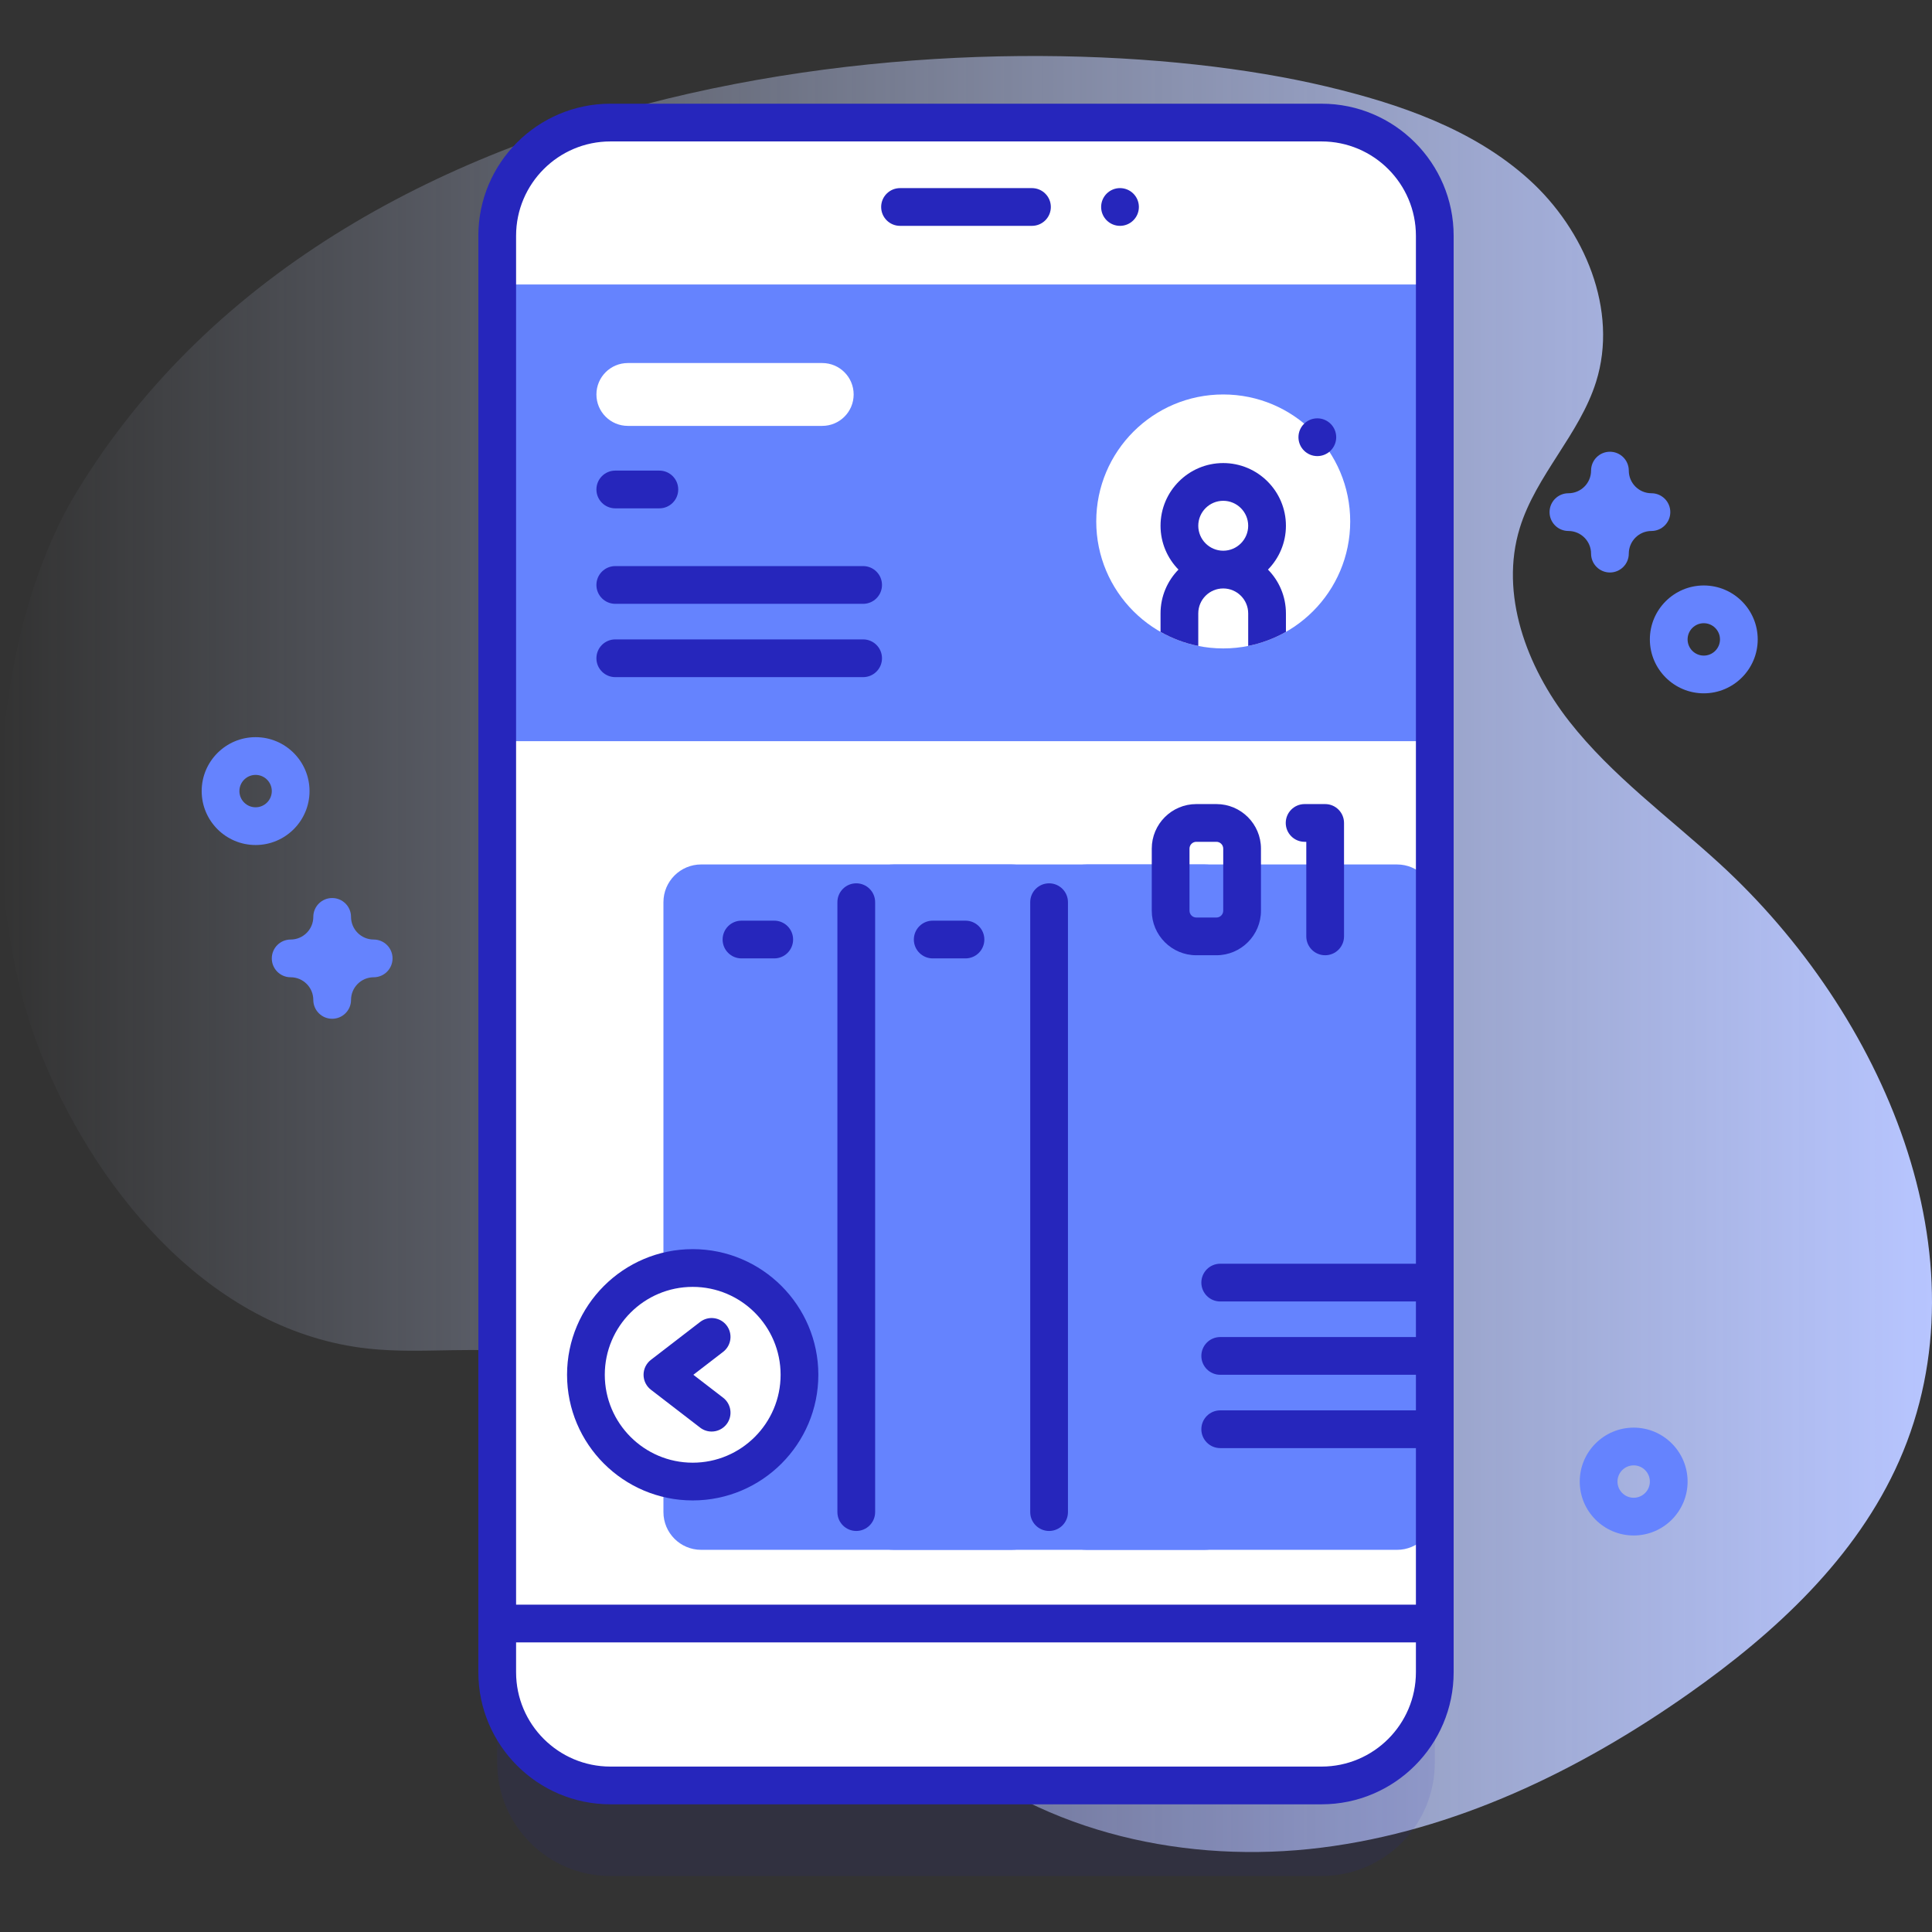 <svg id="Capa_1" enable-background="new 0 0 512 512" height="512" viewBox="0 0 512 512" width="512" xmlns="http://www.w3.org/2000/svg" xmlns:xlink="http://www.w3.org/1999/xlink"><rect x="0" y="0" width="512" height="512" fill="#333333" stroke="none"/><linearGradient id="SVGID_1_" gradientUnits="userSpaceOnUse" x1="0" x2="512" y1="252.822" y2="252.822"><stop offset="0" stop-color="#d2deff" stop-opacity="0"/><stop offset="1" stop-color="#b7c5ff"/></linearGradient><g><path d="m20.337 130.334c-23.967 39.398-26.493 107.613-8.937 150.256 15.377 37.351 45.966 72.41 86.12 76.801 14.766 1.615 29.858-1.024 44.472 1.638 50.258 9.152 68.952 71.09 108.01 104.014 27.183 22.913 64.898 31.022 100.174 26.607 35.276-4.414 68.302-20.363 97.376-40.824 22.957-16.157 44.436-36.022 55.764-61.707 23.744-53.839-4.19-118.501-47.587-158.239-13.516-12.377-28.581-23.294-39.875-37.727-11.293-14.434-18.48-33.695-13.099-51.214 4.293-13.977 15.849-24.812 20.227-38.763 5.958-18.984-3.035-40.28-17.802-53.616-14.767-13.335-34.308-20.039-53.666-24.64-81.103-19.281-258.823-11.525-331.177 107.414z" fill="url(#SVGID_1_)"/><g><g><g><path d="m350.232 497.161h-188.464c-16.568 0-30-13.431-30-30v-380.678c0-16.569 13.432-30 30-30h188.464c16.569 0 30 13.431 30 30v380.678c0 16.568-13.431 30-30 30z" fill="#2626bc" opacity=".1"/><path d="m350.232 473.161h-188.464c-16.568 0-30-13.431-30-30v-380.678c0-16.569 13.432-30 30-30h188.464c16.569 0 30 13.431 30 30v380.678c0 16.568-13.431 30-30 30z" fill="#fff"/><path d="m131.77 75.392h248.46v354.86h-248.46z" fill="#fff"/><path d="m131.77 75.392h248.46v121.026h-248.46z" fill="#6583fe"/><g><g><path d="m268.024 410.722h-82.206c-5.523 0-10-4.477-10-10v-161.633c0-5.523 4.477-10 10-10h82.206c5.523 0 10 4.477 10 10v161.633c0 5.523-4.477 10-10 10z" fill="#6583fe"/><path d="m319.127 410.722h-82.206c-5.523 0-10-4.477-10-10v-161.633c0-5.523 4.477-10 10-10h82.206c5.523 0 10 4.477 10 10v161.633c0 5.523-4.477 10-10 10z" fill="#6583fe"/><g><path d="m226.921 405.722c-2.761 0-5-2.239-5-5v-161.633c0-2.761 2.239-5 5-5s5 2.239 5 5v161.632c0 2.762-2.239 5.001-5 5.001z" fill="#2626bc"/></g><path d="m380.23 239.092v161.63c0 5.52-4.48 10-10 10h-82.21c-5.52 0-10-4.48-10-10v-161.63c0-5.53 4.48-10 10-10h82.21c5.52 0 10 4.47 10 10z" fill="#6583fe"/><g><path d="m278.02 405.722c-2.761 0-5-2.239-5-5v-161.63c0-2.761 2.239-5 5-5s5 2.239 5 5v161.63c0 2.761-2.239 5-5 5z" fill="#2626bc"/></g></g><g fill="#2626bc"><path d="m205.181 243.986h-8.681c-2.761 0-5 2.239-5 5s2.239 5 5 5h8.681c2.761 0 5-2.239 5-5s-2.239-5-5-5z"/><path d="m255.862 243.986h-8.681c-2.761 0-5 2.239-5 5s2.239 5 5 5h8.681c2.761 0 5-2.239 5-5s-2.239-5-5-5z"/><g><path d="m380.23 334.902v10h-56.86c-2.76 0-5-2.24-5-5s2.24-5 5-5z"/><g><path d="m380.23 373.762v10h-56.86c-2.76 0-5-2.24-5-5s2.24-5 5-5z"/><path d="m380.23 354.332v10h-56.86c-2.76 0-5-2.24-5-5s2.24-5 5-5z"/></g></g></g></g><path d="m350.232 478.161h-188.464c-19.299 0-35-15.701-35-35v-380.678c0-19.299 15.701-35 35-35h188.464c19.299 0 35 15.701 35 35v380.678c0 19.299-15.701 35-35 35zm-188.464-440.678c-13.785 0-25 11.215-25 25v380.678c0 13.785 11.215 25 25 25h188.464c13.785 0 25-11.215 25-25v-380.678c0-13.785-11.215-25-25-25z" fill="#2626bc"/><g><path d="m273.483 59.853h-34.966c-2.761 0-5-2.239-5-5s2.239-5 5-5h34.966c2.761 0 5 2.239 5 5s-2.239 5-5 5z" fill="#2626bc"/></g><path d="m301.815 54.851c0 2.762-2.239 5.002-5.002 5.002-2.762 0-5.002-2.239-5.002-5.002 0-2.762 2.239-5.002 5.002-5.002 2.763.001 5.002 2.24 5.002 5.002z" fill="#2626bc"/></g><g><circle cx="324.168" cy="138.188" fill="#fff" r="33.651"/><path d="m340.784 139.326c0-9.16-7.46-16.61-16.62-16.61s-16.61 7.45-16.61 16.61c0 4.52 1.82 8.62 4.75 11.62-2.93 2.99-4.75 7.09-4.75 11.61v4.9c3.07 1.74 6.43 3.02 10 3.73v-8.63c0-3.65 2.97-6.61 6.61-6.61 3.65 0 6.62 2.96 6.62 6.61v8.63c3.57-.71 6.93-1.99 10-3.73v-4.9c0-4.52-1.82-8.62-4.76-11.61 2.94-3 4.76-7.1 4.76-11.62zm-16.62 6.62c-3.64 0-6.61-2.97-6.61-6.62 0-3.64 2.97-6.61 6.61-6.61 3.65 0 6.62 2.97 6.62 6.61 0 3.65-2.97 6.62-6.62 6.62z" fill="#2626bc"/></g><g><path d="m166.387 96.208h51.511c4.601 0 8.329 3.729 8.329 8.329s-3.729 8.329-8.329 8.329h-51.511c-4.6 0-8.329-3.729-8.329-8.329s3.728-8.329 8.329-8.329z" fill="#fff"/></g><g><g><path d="m228.738 169.448h-65.681c-2.761 0-5 2.239-5 5s2.239 5 5 5h65.681c2.761 0 5-2.239 5-5s-2.238-5-5-5z" fill="#2626bc"/></g><g><path d="m228.738 150.02h-65.681c-2.761 0-5 2.239-5 5s2.239 5 5 5h65.681c2.761 0 5-2.239 5-5s-2.238-5-5-5z" fill="#2626bc"/></g><g><path d="m174.738 124.716h-11.681c-2.761 0-5 2.239-5 5s2.239 5 5 5h11.681c2.761 0 5-2.239 5-5s-2.238-5-5-5z" fill="#2626bc"/></g></g><g><g><path d="m322.365 253.151h-5.332c-6.508 0-11.803-5.295-11.803-11.803v-16.457c0-6.508 5.295-11.803 11.803-11.803h5.332c6.508 0 11.803 5.295 11.803 11.803v16.457c0 6.508-5.295 11.803-11.803 11.803zm-5.332-30.062c-.994 0-1.803.809-1.803 1.803v16.457c0 .994.809 1.803 1.803 1.803h5.332c.994 0 1.803-.809 1.803-1.803v-16.457c0-.994-.809-1.803-1.803-1.803z" fill="#2626bc"/></g><g><path d="m351.181 253.151c-2.762 0-5-2.239-5-5v-25.062h-.444c-2.762 0-5-2.239-5-5s2.238-5 5-5h5.444c2.762 0 5 2.239 5 5v30.062c0 2.761-2.238 5-5 5z" fill="#2626bc"/></g></g><circle cx="349.107" cy="115.868" fill="#2626bc" r="5.002"/><g><ellipse cx="183.572" cy="364.332" fill="#fff" rx="28.297" ry="28.297" transform="matrix(.707 -.707 .707 .707 -203.855 236.515)"/><g><path d="m183.572 397.628c-18.36 0-33.297-14.937-33.297-33.297s14.937-33.296 33.297-33.296 33.297 14.936 33.297 33.296-14.937 33.297-33.297 33.297zm0-56.593c-12.846 0-23.297 10.451-23.297 23.296s10.451 23.297 23.297 23.297 23.297-10.451 23.297-23.297-10.452-23.296-23.297-23.296z" fill="#2626bc"/></g><g><path d="m188.589 379.374c1.499 0 2.98-.671 3.965-1.949 1.685-2.189 1.276-5.328-.912-7.013l-7.897-6.08 7.897-6.08c2.188-1.685 2.596-4.824.912-7.013-1.685-2.186-4.826-2.594-7.012-.911l-13.042 10.042c-1.229.946-1.95 2.41-1.95 3.962s.72 3.016 1.95 3.962l13.043 10.042c.908.699 1.981 1.038 3.046 1.038z" fill="#2626bc"/></g></g></g><g fill="#6583fe"><path d="m67.738 223.939c-7.88 0-14.292-6.411-14.292-14.291s6.411-14.292 14.292-14.292 14.291 6.411 14.291 14.292-6.411 14.291-14.291 14.291zm0-18.583c-2.366 0-4.292 1.925-4.292 4.292 0 2.366 1.925 4.291 4.292 4.291 2.366 0 4.291-1.925 4.291-4.291 0-2.367-1.925-4.292-4.291-4.292z"/><path d="m451.522 183.739c-7.88 0-14.291-6.411-14.291-14.292 0-7.88 6.411-14.292 14.291-14.292s14.292 6.411 14.292 14.292-6.411 14.292-14.292 14.292zm0-18.583c-2.366 0-4.291 1.925-4.291 4.292s1.925 4.292 4.291 4.292 4.292-1.925 4.292-4.292-1.925-4.292-4.292-4.292z"/><path d="m432.94 406.92c-7.88 0-14.292-6.411-14.292-14.292 0-7.88 6.411-14.291 14.292-14.291 7.88 0 14.291 6.411 14.291 14.291 0 7.881-6.411 14.292-14.291 14.292zm0-18.583c-2.366 0-4.292 1.925-4.292 4.291s1.925 4.292 4.292 4.292c2.366 0 4.291-1.925 4.291-4.292 0-2.366-1.925-4.291-4.291-4.291z"/><path d="m426.648 151.716c-2.761 0-5-2.239-5-5 0-3.309-2.691-6-6-6-2.761 0-5-2.239-5-5s2.239-5 5-5c3.309 0 6-2.691 6-6 0-2.761 2.239-5 5-5s5 2.239 5 5c0 3.309 2.691 6 6 6 2.761 0 5 2.239 5 5s-2.239 5-5 5c-3.309 0-6 2.691-6 6 0 2.761-2.238 5-5 5z"/><path d="m88.029 269.986c-2.761 0-5-2.239-5-5 0-3.309-2.691-6-6-6-2.761 0-5-2.239-5-5s2.239-5 5-5c3.309 0 6-2.691 6-6 0-2.761 2.239-5 5-5s5 2.239 5 5c0 3.309 2.691 6 6 6 2.761 0 5 2.239 5 5s-2.239 5-5 5c-3.309 0-6 2.691-6 6 0 2.761-2.239 5-5 5z"/></g></g><path d="m131.77 425.251h247.544v10h-247.544z" fill="#2626bc"/></g></svg>